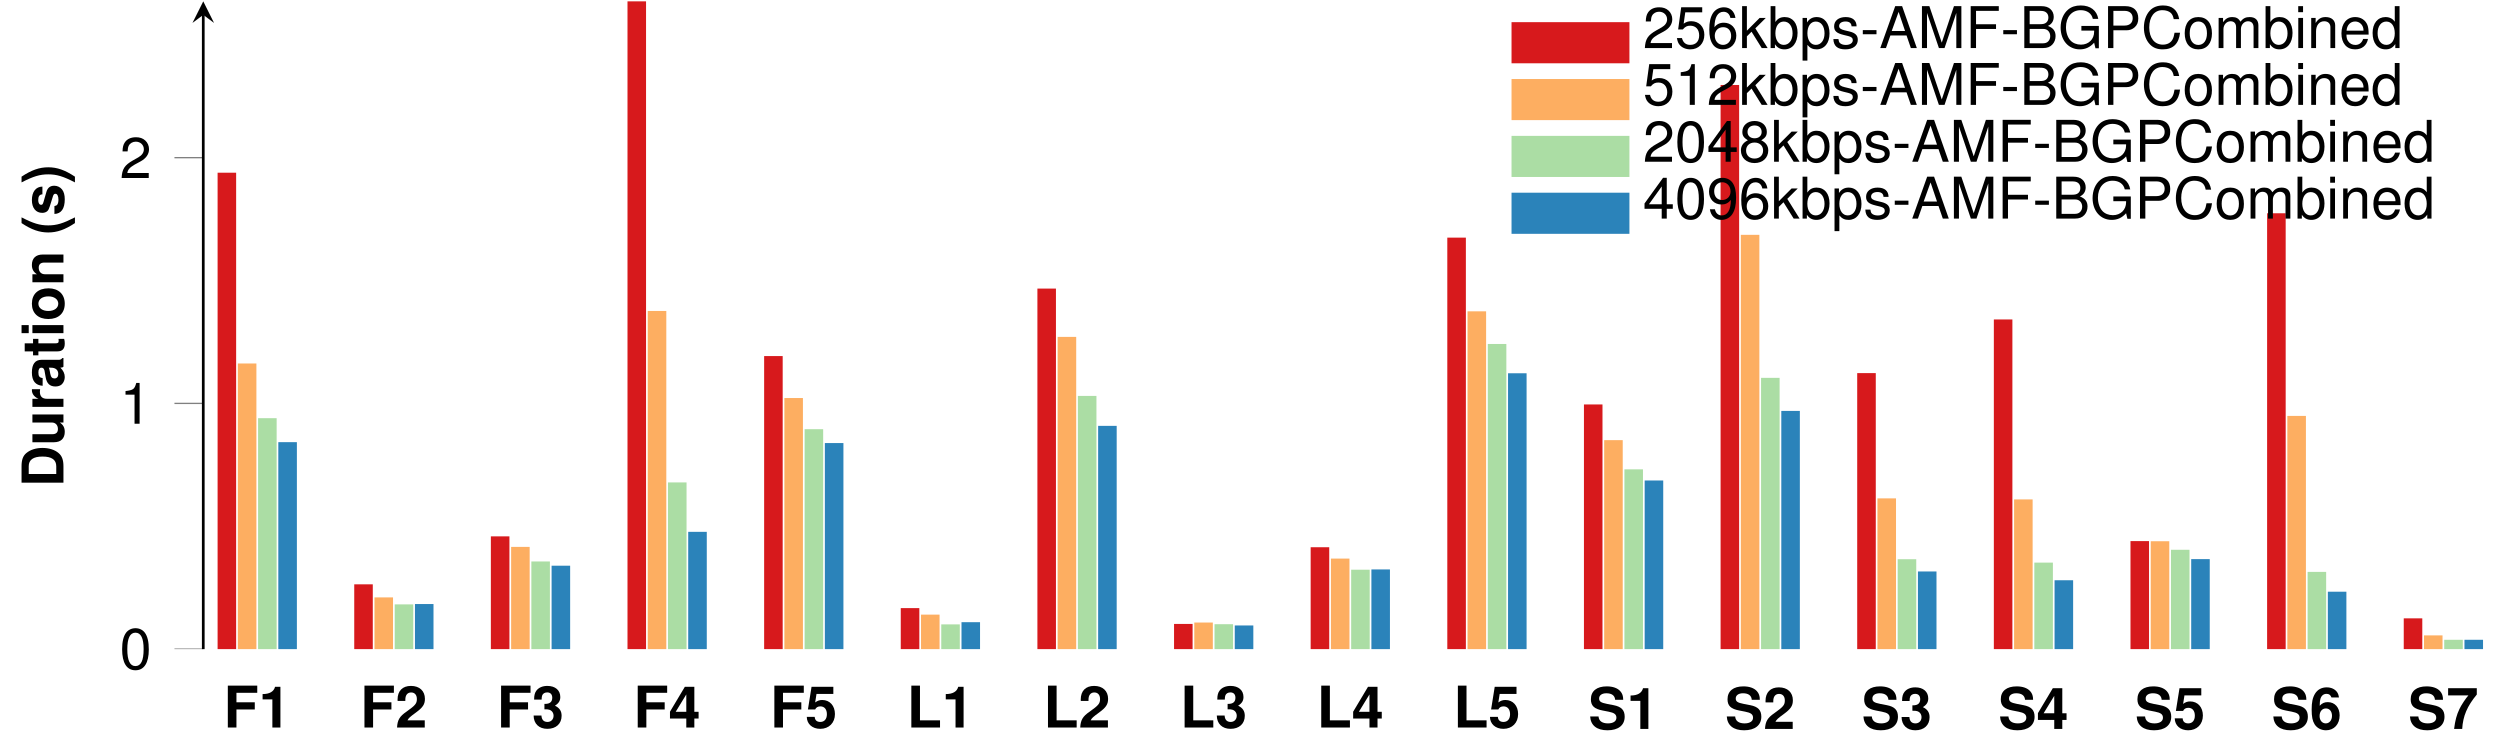 <?xml version='1.0'?>
<!-- This file was generated by dvisvgm 1.9.2 -->
<svg height='110.946pt' version='1.1' viewBox='0 -110.946 369.134 110.946' width='369.134pt' xmlns='http://www.w3.org/2000/svg' xmlns:xlink='http://www.w3.org/1999/xlink'>
<defs>
<clipPath id='clip2'>
<path d='M-111.746 -15.101V-110.746H510.504V-15.101'/>
</clipPath>
<path d='M2.41 -2.648H0.39V-2.037H2.41V-2.648Z' id='g3-45'/>
<path d='M2.334 -6.017C1.774 -6.017 1.264 -5.771 0.95 -5.355C0.56 -4.829 0.365 -4.022 0.365 -2.911C0.365 -0.883 1.044 0.195 2.334 0.195C3.607 0.195 4.303 -0.883 4.303 -2.86C4.303 -4.031 4.116 -4.812 3.717 -5.355C3.403 -5.779 2.902 -6.017 2.334 -6.017ZM2.334 -5.355C3.14 -5.355 3.539 -4.54 3.539 -2.928C3.539 -1.222 3.148 -0.424 2.317 -0.424C1.528 -0.424 1.129 -1.256 1.129 -2.902S1.528 -5.355 2.334 -5.355Z' id='g3-48'/>
<path d='M2.198 -4.286V0H2.945V-6.017H2.453C2.189 -5.092 2.02 -4.964 0.866 -4.82V-4.286H2.198Z' id='g3-49'/>
<path d='M4.294 -0.738H1.129C1.205 -1.23 1.477 -1.544 2.215 -1.977L3.064 -2.436C3.904 -2.894 4.336 -3.513 4.336 -4.252C4.336 -4.752 4.133 -5.219 3.776 -5.541S2.979 -6.017 2.41 -6.017C1.646 -6.017 1.078 -5.745 0.747 -5.236C0.535 -4.914 0.441 -4.54 0.424 -3.929H1.171C1.197 -4.336 1.247 -4.583 1.349 -4.778C1.544 -5.143 1.935 -5.363 2.385 -5.363C3.064 -5.363 3.573 -4.88 3.573 -4.235C3.573 -3.759 3.293 -3.352 2.758 -3.047L1.977 -2.605C0.721 -1.892 0.356 -1.324 0.289 0H4.294V-0.738Z' id='g3-50'/>
<path d='M2.775 -1.443V0H3.522V-1.443H4.413V-2.113H3.522V-6.017H2.97L0.238 -2.232V-1.443H2.775ZM2.775 -2.113H0.891L2.775 -4.744V-2.113Z' id='g3-52'/>
<path d='M4.039 -6.017H0.933L0.484 -2.741H1.171C1.519 -3.157 1.808 -3.301 2.274 -3.301C3.08 -3.301 3.59 -2.75 3.59 -1.858C3.59 -0.993 3.089 -0.467 2.274 -0.467C1.621 -0.467 1.222 -0.798 1.044 -1.477H0.297C0.399 -0.984 0.484 -0.747 0.662 -0.526C1.001 -0.068 1.612 0.195 2.291 0.195C3.505 0.195 4.353 -0.687 4.353 -1.96C4.353 -3.148 3.564 -3.963 2.41 -3.963C1.986 -3.963 1.646 -3.853 1.298 -3.598L1.536 -5.278H4.039V-6.017Z' id='g3-53'/>
<path d='M4.226 -4.447C4.082 -5.431 3.437 -6.017 2.52 -6.017C1.858 -6.017 1.264 -5.694 0.908 -5.16C0.535 -4.574 0.365 -3.836 0.365 -2.741C0.365 -1.731 0.518 -1.086 0.874 -0.552C1.197 -0.068 1.723 0.195 2.385 0.195C3.53 0.195 4.353 -0.653 4.353 -1.833C4.353 -2.953 3.59 -3.742 2.512 -3.742C1.918 -3.742 1.451 -3.513 1.129 -3.072C1.137 -4.54 1.612 -5.355 2.469 -5.355C2.996 -5.355 3.361 -5.024 3.479 -4.447H4.226ZM2.419 -3.08C3.14 -3.08 3.59 -2.58 3.59 -1.774C3.59 -1.018 3.08 -0.467 2.393 -0.467C1.697 -0.467 1.171 -1.044 1.171 -1.816C1.171 -2.563 1.68 -3.08 2.419 -3.08Z' id='g3-54'/>
<path d='M3.318 -3.165C3.938 -3.539 4.141 -3.844 4.141 -4.413C4.141 -5.355 3.403 -6.017 2.334 -6.017C1.273 -6.017 0.526 -5.355 0.526 -4.413C0.526 -3.853 0.73 -3.547 1.341 -3.165C0.653 -2.834 0.314 -2.334 0.314 -1.672C0.314 -0.569 1.146 0.195 2.334 0.195S4.353 -0.569 4.353 -1.663C4.353 -2.334 4.014 -2.834 3.318 -3.165ZM2.334 -5.355C2.97 -5.355 3.378 -4.981 3.378 -4.396C3.378 -3.836 2.962 -3.462 2.334 -3.462S1.29 -3.836 1.29 -4.404C1.29 -4.981 1.706 -5.355 2.334 -5.355ZM2.334 -2.834C3.08 -2.834 3.59 -2.359 3.59 -1.655C3.59 -0.942 3.08 -0.467 2.317 -0.467C1.587 -0.467 1.078 -0.95 1.078 -1.655S1.587 -2.834 2.334 -2.834Z' id='g3-56'/>
<path d='M0.45 -1.375C0.594 -0.39 1.239 0.195 2.155 0.195C2.817 0.195 3.42 -0.127 3.768 -0.662C4.15 -1.247 4.319 -1.986 4.319 -3.08C4.319 -4.09 4.167 -4.735 3.81 -5.27C3.479 -5.754 2.953 -6.017 2.291 -6.017C1.146 -6.017 0.322 -5.168 0.322 -3.989C0.322 -2.868 1.086 -2.079 2.172 -2.079C2.741 -2.079 3.157 -2.283 3.547 -2.75C3.539 -1.281 3.064 -0.467 2.206 -0.467C1.68 -0.467 1.315 -0.798 1.197 -1.375H0.45ZM2.283 -5.363C2.979 -5.363 3.505 -4.786 3.505 -4.005C3.505 -3.267 2.987 -2.741 2.257 -2.741C1.536 -2.741 1.086 -3.242 1.086 -4.048C1.086 -4.812 1.595 -5.363 2.283 -5.363Z' id='g3-57'/>
<path d='M4.022 -1.858L4.659 0H5.541L3.369 -6.186H2.351L0.144 0H0.984L1.638 -1.858H4.022ZM3.802 -2.52H1.833L2.851 -5.338L3.802 -2.52Z' id='g3-65'/>
<path d='M0.67 0H3.462C4.048 0 4.481 -0.161 4.812 -0.518C5.117 -0.84 5.287 -1.281 5.287 -1.765C5.287 -2.512 4.947 -2.962 4.158 -3.267C4.718 -3.53 5.015 -3.989 5.015 -4.617C5.015 -5.066 4.846 -5.465 4.523 -5.754C4.201 -6.051 3.776 -6.186 3.182 -6.186H0.67V0ZM1.46 -3.522V-5.491H2.987C3.428 -5.491 3.675 -5.431 3.887 -5.27C4.107 -5.1 4.226 -4.846 4.226 -4.506C4.226 -4.175 4.107 -3.912 3.887 -3.742C3.675 -3.581 3.428 -3.522 2.987 -3.522H1.46ZM1.46 -0.696V-2.826H3.386C3.768 -2.826 4.022 -2.733 4.209 -2.529C4.396 -2.334 4.498 -2.062 4.498 -1.757C4.498 -1.46 4.396 -1.188 4.209 -0.993C4.022 -0.789 3.768 -0.696 3.386 -0.696H1.46Z' id='g3-66'/>
<path d='M5.618 -4.269C5.372 -5.626 4.591 -6.288 3.233 -6.288C2.402 -6.288 1.731 -6.025 1.273 -5.516C0.713 -4.905 0.407 -4.022 0.407 -3.021C0.407 -2.003 0.721 -1.129 1.307 -0.526C1.782 -0.034 2.393 0.195 3.199 0.195C4.71 0.195 5.558 -0.619 5.745 -2.257H4.93C4.863 -1.833 4.778 -1.544 4.65 -1.298C4.396 -0.789 3.87 -0.501 3.208 -0.501C1.977 -0.501 1.197 -1.485 1.197 -3.03C1.197 -4.617 1.943 -5.592 3.14 -5.592C3.641 -5.592 4.107 -5.44 4.362 -5.202C4.591 -4.99 4.718 -4.727 4.812 -4.269H5.618Z' id='g3-67'/>
<path d='M1.553 -2.817H4.506V-3.513H1.553V-5.491H4.914V-6.186H0.764V0H1.553V-2.817Z' id='g3-70'/>
<path d='M6.017 -3.267H3.437V-2.571H5.321V-2.402C5.321 -1.298 4.506 -0.501 3.378 -0.501C2.75 -0.501 2.181 -0.73 1.816 -1.129C1.409 -1.57 1.163 -2.308 1.163 -3.072C1.163 -4.591 2.028 -5.592 3.335 -5.592C4.277 -5.592 4.956 -5.109 5.126 -4.311H5.932C5.711 -5.567 4.761 -6.288 3.344 -6.288C2.588 -6.288 1.977 -6.093 1.494 -5.694C0.781 -5.1 0.373 -4.141 0.373 -3.03C0.373 -1.129 1.536 0.195 3.208 0.195C4.048 0.195 4.718 -0.119 5.321 -0.789L5.516 0.034H6.017V-3.267Z' id='g3-71'/>
<path d='M3.972 0L5.711 -5.185V0H6.458V-6.186H5.363L3.564 -0.798L1.731 -6.186H0.636V0H1.383V-5.185L3.14 0H3.972Z' id='g3-77'/>
<path d='M1.561 -2.622H3.505C3.989 -2.622 4.37 -2.767 4.701 -3.064C5.075 -3.403 5.236 -3.802 5.236 -4.37C5.236 -5.533 4.549 -6.186 3.327 -6.186H0.772V0H1.561V-2.622ZM1.561 -3.318V-5.491H3.208C3.963 -5.491 4.413 -5.083 4.413 -4.404S3.963 -3.318 3.208 -3.318H1.561Z' id='g3-80'/>
<path d='M0.458 -6.186V0H1.095V-0.569C1.434 -0.051 1.884 0.195 2.503 0.195C3.675 0.195 4.438 -0.764 4.438 -2.24C4.438 -3.683 3.708 -4.574 2.537 -4.574C1.926 -4.574 1.494 -4.345 1.163 -3.844V-6.186H0.458ZM2.402 -3.912C3.191 -3.912 3.7 -3.225 3.7 -2.164C3.7 -1.154 3.174 -0.467 2.402 -0.467C1.655 -0.467 1.163 -1.146 1.163 -2.189S1.655 -3.912 2.402 -3.912Z' id='g3-98'/>
<path d='M4.201 -6.186H3.496V-3.887C3.199 -4.336 2.724 -4.574 2.13 -4.574C0.976 -4.574 0.221 -3.649 0.221 -2.232C0.221 -0.73 0.959 0.195 2.155 0.195C2.767 0.195 3.191 -0.034 3.573 -0.586V0H4.201V-6.186ZM2.249 -3.912C3.013 -3.912 3.496 -3.233 3.496 -2.172C3.496 -1.146 3.004 -0.467 2.257 -0.467C1.477 -0.467 0.959 -1.154 0.959 -2.189S1.477 -3.912 2.249 -3.912Z' id='g3-100'/>
<path d='M4.353 -1.986C4.353 -2.665 4.303 -3.072 4.175 -3.403C3.887 -4.133 3.208 -4.574 2.376 -4.574C1.137 -4.574 0.339 -3.624 0.339 -2.164S1.112 0.195 2.359 0.195C3.378 0.195 4.082 -0.382 4.26 -1.349H3.547C3.352 -0.764 2.953 -0.458 2.385 -0.458C1.935 -0.458 1.553 -0.662 1.315 -1.035C1.146 -1.29 1.086 -1.544 1.078 -1.986H4.353ZM1.095 -2.563C1.154 -3.386 1.655 -3.921 2.368 -3.921C3.064 -3.921 3.598 -3.344 3.598 -2.614C3.598 -2.597 3.598 -2.58 3.59 -2.563H1.095Z' id='g3-101'/>
<path d='M1.273 -4.447H0.569V0H1.273V-4.447ZM1.273 -6.186H0.56V-5.295H1.273V-6.186Z' id='g3-105'/>
<path d='M1.197 -6.186H0.492V0H1.197V-1.731L1.884 -2.41L3.386 0H4.26L2.444 -2.911L3.989 -4.447H3.08L1.197 -2.563V-6.186Z' id='g3-107'/>
<path d='M0.594 -4.447V0H1.307V-2.792C1.307 -3.437 1.774 -3.955 2.351 -3.955C2.877 -3.955 3.174 -3.632 3.174 -3.064V0H3.887V-2.792C3.887 -3.437 4.353 -3.955 4.93 -3.955C5.448 -3.955 5.754 -3.624 5.754 -3.064V0H6.466V-3.335C6.466 -4.133 6.008 -4.574 5.177 -4.574C4.583 -4.574 4.226 -4.396 3.81 -3.895C3.547 -4.37 3.191 -4.574 2.614 -4.574C2.02 -4.574 1.629 -4.353 1.247 -3.819V-4.447H0.594Z' id='g3-109'/>
<path d='M0.594 -4.447V0H1.307V-2.453C1.307 -3.361 1.782 -3.955 2.512 -3.955C3.072 -3.955 3.428 -3.615 3.428 -3.08V0H4.133V-3.361C4.133 -4.099 3.581 -4.574 2.724 -4.574C2.062 -4.574 1.638 -4.319 1.247 -3.7V-4.447H0.594Z' id='g3-110'/>
<path d='M2.308 -4.574C1.061 -4.574 0.306 -3.683 0.306 -2.189S1.052 0.195 2.317 0.195C3.564 0.195 4.328 -0.696 4.328 -2.155C4.328 -3.692 3.59 -4.574 2.308 -4.574ZM2.317 -3.921C3.114 -3.921 3.59 -3.267 3.59 -2.164C3.59 -1.12 3.097 -0.458 2.317 -0.458C1.528 -0.458 1.044 -1.112 1.044 -2.189C1.044 -3.259 1.528 -3.921 2.317 -3.921Z' id='g3-111'/>
<path d='M0.458 1.85H1.171V-0.467C1.544 -0.008 1.96 0.195 2.537 0.195C3.683 0.195 4.438 -0.73 4.438 -2.147C4.438 -3.641 3.708 -4.574 2.529 -4.574C1.926 -4.574 1.443 -4.303 1.112 -3.776V-4.447H0.458V1.85ZM2.41 -3.912C3.191 -3.912 3.7 -3.225 3.7 -2.164C3.7 -1.154 3.182 -0.467 2.41 -0.467C1.663 -0.467 1.171 -1.146 1.171 -2.189S1.663 -3.912 2.41 -3.912Z' id='g3-112'/>
<path d='M3.717 -3.208C3.708 -4.082 3.131 -4.574 2.105 -4.574C1.069 -4.574 0.399 -4.039 0.399 -3.216C0.399 -2.52 0.755 -2.189 1.808 -1.935L2.469 -1.774C2.962 -1.655 3.157 -1.477 3.157 -1.154C3.157 -0.738 2.741 -0.458 2.122 -0.458C1.74 -0.458 1.417 -0.569 1.239 -0.755C1.129 -0.883 1.078 -1.01 1.035 -1.324H0.289C0.322 -0.297 0.9 0.195 2.062 0.195C3.182 0.195 3.895 -0.356 3.895 -1.214C3.895 -1.875 3.522 -2.24 2.639 -2.453L1.96 -2.614C1.383 -2.75 1.137 -2.936 1.137 -3.25C1.137 -3.658 1.502 -3.921 2.079 -3.921C2.648 -3.921 2.953 -3.675 2.97 -3.208H3.717Z' id='g3-115'/>
<path d='M1.723 -6.186C0.747 -4.718 0.339 -3.547 0.339 -2.249C0.339 -0.942 0.747 0.229 1.723 1.697H2.571C1.672 -0.051 1.383 -1.001 1.383 -2.249C1.383 -3.488 1.672 -4.455 2.571 -6.186H1.723Z' id='g1-40'/>
<path d='M1.035 1.697C2.011 0.229 2.419 -0.942 2.419 -2.24C2.419 -3.547 2.011 -4.718 1.035 -6.186H0.187C1.086 -4.438 1.375 -3.488 1.375 -2.24C1.375 -1.001 1.086 -0.034 0.187 1.697H1.035Z' id='g1-41'/>
<path d='M2.02 -4.15V0H3.208V-6.017H2.419C2.232 -5.304 1.612 -4.939 0.577 -4.939V-4.15H2.02Z' id='g1-49'/>
<path d='M4.345 -1.061H1.799C1.952 -1.383 2.139 -1.553 3.021 -2.198C4.065 -2.962 4.37 -3.42 4.37 -4.235C4.37 -5.397 3.573 -6.144 2.308 -6.144C1.061 -6.144 0.331 -5.406 0.331 -4.133C0.331 -4.082 0.331 -4.014 0.339 -3.921H1.477V-4.116C1.477 -4.786 1.791 -5.177 2.334 -5.177C2.86 -5.177 3.182 -4.812 3.182 -4.209C3.182 -3.547 2.97 -3.284 1.646 -2.342C0.628 -1.646 0.314 -1.112 0.255 0H4.345V-1.061Z' id='g1-50'/>
<path d='M1.842 -2.69C2.257 -2.69 2.334 -2.682 2.537 -2.631C2.936 -2.52 3.191 -2.172 3.191 -1.731C3.191 -1.205 2.817 -0.823 2.3 -0.823C1.74 -0.823 1.434 -1.146 1.4 -1.765H0.246C0.255 -0.56 1.044 0.195 2.274 0.195C3.556 0.195 4.379 -0.56 4.379 -1.731C4.379 -2.436 4.073 -2.894 3.394 -3.225C3.955 -3.573 4.184 -3.955 4.184 -4.506C4.184 -5.508 3.437 -6.144 2.274 -6.144C1.587 -6.144 1.01 -5.906 0.67 -5.465C0.433 -5.168 0.322 -4.761 0.322 -4.226V-4.124H1.426C1.434 -4.447 1.46 -4.608 1.519 -4.761C1.629 -5.024 1.901 -5.185 2.249 -5.185C2.724 -5.185 2.996 -4.897 2.996 -4.396C2.996 -3.793 2.648 -3.488 1.943 -3.488H1.842V-2.69Z' id='g1-51'/>
<path d='M4.43 -2.317H3.802V-6.017H2.402L0.204 -2.334V-1.332H2.614V0H3.802V-1.332H4.43V-2.317ZM2.614 -2.317H1.044L2.614 -4.888V-2.317Z' id='g1-52'/>
<path d='M4.15 -6.017H0.933L0.399 -2.665H1.468C1.595 -2.962 1.867 -3.123 2.232 -3.123C2.834 -3.123 3.199 -2.69 3.199 -1.96C3.199 -1.256 2.826 -0.823 2.232 -0.823C1.714 -0.823 1.426 -1.086 1.4 -1.57H0.229C0.246 -0.518 1.044 0.195 2.215 0.195C3.505 0.195 4.387 -0.687 4.387 -1.986C4.387 -3.216 3.624 -4.065 2.512 -4.065C2.113 -4.065 1.816 -3.963 1.468 -3.7L1.663 -4.956H4.15V-6.017Z' id='g1-53'/>
<path d='M4.303 -4.65C4.243 -5.041 4.167 -5.236 4.014 -5.457C3.7 -5.889 3.148 -6.144 2.495 -6.144C1.748 -6.144 1.137 -5.813 0.772 -5.211C0.416 -4.625 0.272 -3.955 0.272 -2.86C0.272 -1.825 0.399 -1.18 0.704 -0.696C1.052 -0.136 1.68 0.195 2.393 0.195C3.59 0.195 4.404 -0.704 4.404 -2.011C4.404 -3.165 3.692 -3.963 2.656 -3.963C2.164 -3.963 1.833 -3.819 1.46 -3.428C1.485 -4.065 1.485 -4.065 1.536 -4.319C1.646 -4.863 1.986 -5.185 2.461 -5.185C2.843 -5.185 3.047 -5.032 3.199 -4.65H4.303ZM2.368 -3.03C2.919 -3.03 3.276 -2.597 3.276 -1.935C3.276 -1.29 2.885 -0.823 2.359 -0.823C1.816 -0.823 1.443 -1.273 1.443 -1.909C1.443 -2.571 1.816 -3.03 2.368 -3.03Z' id='g1-54'/>
<path d='M4.481 -6.017H0.246V-4.956H3.242C2.877 -4.566 2.155 -3.471 1.918 -2.945C1.502 -2.071 1.29 -1.281 1.129 0H2.325C2.436 -1.901 3.055 -3.361 4.481 -5.083V-6.017Z' id='g1-55'/>
<path d='M0.653 0H3.072C4.014 0 4.608 -0.221 5.024 -0.721C5.516 -1.298 5.779 -2.139 5.779 -3.097C5.779 -4.048 5.516 -4.888 5.024 -5.474C4.608 -5.974 4.022 -6.186 3.072 -6.186H0.653V0ZM1.926 -1.061V-5.126H3.072C4.031 -5.126 4.506 -4.455 4.506 -3.089C4.506 -1.731 4.031 -1.061 3.072 -1.061H1.926Z' id='g1-68'/>
<path d='M1.901 -2.665H4.608V-3.725H1.901V-5.126H4.973V-6.186H0.628V0H1.901V-2.665Z' id='g1-70'/>
<path d='M1.952 -6.186H0.679V0H4.914V-1.061H1.952V-6.186Z' id='g1-76'/>
<path d='M5.151 -4.303C5.151 -4.871 5.024 -5.244 4.718 -5.584C4.303 -6.042 3.615 -6.288 2.724 -6.288C1.239 -6.288 0.382 -5.592 0.382 -4.387C0.382 -3.428 0.866 -2.962 2.122 -2.724L2.987 -2.554C3.836 -2.393 4.15 -2.155 4.15 -1.655C4.15 -1.137 3.675 -0.823 2.902 -0.823C2.037 -0.823 1.553 -1.188 1.511 -1.85H0.272C0.348 -0.526 1.256 0.195 2.834 0.195C4.43 0.195 5.372 -0.552 5.372 -1.808C5.372 -2.783 4.88 -3.293 3.734 -3.513L2.767 -3.7C1.858 -3.878 1.595 -4.056 1.595 -4.506C1.595 -4.973 2.011 -5.27 2.665 -5.27C3.471 -5.27 3.921 -4.93 3.963 -4.303H5.151Z' id='g1-83'/>
<path d='M4.447 -0.144C4.235 -0.339 4.175 -0.467 4.175 -0.704V-3.25C4.175 -4.184 3.539 -4.659 2.3 -4.659S0.416 -4.133 0.339 -3.072H1.485C1.544 -3.547 1.74 -3.7 2.325 -3.7C2.783 -3.7 3.013 -3.547 3.013 -3.242C3.013 -3.089 2.936 -2.953 2.809 -2.885C2.648 -2.8 2.648 -2.8 2.062 -2.707L1.587 -2.622C0.679 -2.469 0.238 -2.003 0.238 -1.18C0.238 -0.789 0.348 -0.467 0.56 -0.238C0.823 0.034 1.222 0.195 1.629 0.195C2.139 0.195 2.605 -0.025 3.021 -0.458C3.021 -0.221 3.047 -0.136 3.157 0H4.447V-0.144ZM3.013 -1.842C3.013 -1.154 2.673 -0.764 2.071 -0.764C1.672 -0.764 1.426 -0.976 1.426 -1.315C1.426 -1.672 1.612 -1.842 2.105 -1.943L2.512 -2.02C2.826 -2.079 2.877 -2.096 3.013 -2.164V-1.842Z' id='g1-97'/>
<path d='M1.757 -4.583H0.569V0H1.757V-4.583ZM1.757 -6.186H0.569V-5.126H1.757V-6.186Z' id='g1-105'/>
<path d='M0.535 -4.583V0H1.723V-2.75C1.723 -3.293 2.105 -3.649 2.682 -3.649C3.191 -3.649 3.445 -3.369 3.445 -2.826V0H4.633V-3.072C4.633 -4.082 4.073 -4.659 3.097 -4.659C2.478 -4.659 2.062 -4.43 1.723 -3.921V-4.583H0.535Z' id='g1-110'/>
<path d='M2.554 -4.659C1.154 -4.659 0.297 -3.734 0.297 -2.232C0.297 -0.721 1.154 0.195 2.563 0.195C3.955 0.195 4.829 -0.73 4.829 -2.198C4.829 -3.751 3.989 -4.659 2.554 -4.659ZM2.563 -3.7C3.216 -3.7 3.641 -3.114 3.641 -2.215C3.641 -1.358 3.199 -0.764 2.563 -0.764C1.918 -0.764 1.485 -1.358 1.485 -2.232S1.918 -3.7 2.563 -3.7Z' id='g1-111'/>
<path d='M0.535 -4.583V0H1.723V-2.436C1.723 -3.131 2.071 -3.479 2.767 -3.479C2.894 -3.479 2.979 -3.471 3.14 -3.445V-4.65C3.072 -4.659 3.03 -4.659 2.996 -4.659C2.453 -4.659 1.977 -4.303 1.723 -3.683V-4.583H0.535Z' id='g1-114'/>
<path d='M4.286 -3.106C4.269 -4.073 3.522 -4.659 2.291 -4.659C1.129 -4.659 0.407 -4.073 0.407 -3.131C0.407 -2.826 0.501 -2.563 0.662 -2.385C0.823 -2.223 0.967 -2.147 1.409 -2.003L2.826 -1.561C3.123 -1.468 3.225 -1.375 3.225 -1.188C3.225 -0.908 2.894 -0.738 2.342 -0.738C2.037 -0.738 1.791 -0.798 1.638 -0.9C1.511 -0.993 1.46 -1.086 1.409 -1.332H0.246C0.28 -0.331 1.018 0.195 2.41 0.195C3.047 0.195 3.53 0.059 3.87 -0.212S4.413 -0.908 4.413 -1.358C4.413 -1.952 4.116 -2.334 3.513 -2.512L2.011 -2.945C1.68 -3.047 1.595 -3.114 1.595 -3.301C1.595 -3.556 1.867 -3.725 2.283 -3.725C2.851 -3.725 3.131 -3.522 3.14 -3.106H4.286Z' id='g1-115'/>
<path d='M2.554 -4.489H1.892V-5.72H0.704V-4.489H0.119V-3.7H0.704V-0.883C0.704 -0.161 1.086 0.195 1.867 0.195C2.13 0.195 2.342 0.17 2.554 0.102V-0.73C2.436 -0.713 2.368 -0.704 2.283 -0.704C1.969 -0.704 1.892 -0.798 1.892 -1.205V-3.7H2.554V-4.489Z' id='g1-116'/>
<path d='M4.591 0V-4.583H3.403V-1.714C3.403 -1.171 3.021 -0.815 2.444 -0.815C1.935 -0.815 1.68 -1.086 1.68 -1.638V-4.583H0.492V-1.392C0.492 -0.382 1.052 0.195 2.028 0.195C2.648 0.195 3.064 -0.034 3.403 -0.543V0H4.591Z' id='g1-117'/>
</defs>
<g id='page1'>
<path d='M32.129 -15.102H34.867V-85.445H32.129ZM52.305 -15.102H55.043V-24.668H52.305ZM72.477 -15.102H75.219V-31.75H72.477ZM92.652 -15.102H95.391V-110.746H92.652ZM112.828 -15.102H115.566V-58.371H112.828ZM133 -15.102H135.742V-21.156H133ZM153.176 -15.102H155.914V-68.336H153.176ZM173.352 -15.102H176.09V-18.82H173.352ZM193.523 -15.102H196.266V-30.145H193.523ZM213.699 -15.102H216.441V-75.859H213.699ZM233.875 -15.102H236.613V-51.227H233.875ZM254.051 -15.102H256.789V-98.398H254.051ZM274.223 -15.102H276.965V-55.855H274.223ZM294.398 -15.102H297.137V-63.777H294.398ZM314.574 -15.102H317.312V-31.051H314.574ZM334.746 -15.102H337.488V-79.457H334.746ZM354.922 -15.102H357.66V-19.645H354.922Z' fill='#d7191c'/>
<path d='M35.117 -15.101H37.859V-57.277H35.117ZM55.293 -15.101H58.031V-22.738H55.293ZM75.469 -15.101H78.207V-30.195H75.469ZM95.641 -15.101H98.383V-65.031H95.641ZM115.816 -15.101H118.555V-52.176H115.816ZM135.992 -15.101H138.73V-20.195H135.992ZM156.164 -15.101H158.906V-61.203H156.164ZM176.34 -15.101H179.078V-19.027H176.34ZM196.516 -15.101H199.254V-28.469H196.516ZM216.687 -15.101H219.43V-64.977H216.687ZM236.863 -15.101H239.602V-45.957H236.863ZM257.039 -15.101H259.777V-76.273H257.039ZM277.211 -15.101H279.953V-37.359H277.211ZM297.387 -15.101H300.125V-37.207H297.387ZM317.562 -15.101H320.301V-31.031H317.562ZM337.734 -15.101H340.477V-49.535H337.734ZM357.91 -15.101H360.648V-17.129H357.91Z' fill='#fdae61'/>
<path d='M38.105 -15.101H40.848V-49.199H38.105ZM58.281 -15.101H61.02V-21.707H58.281ZM78.457 -15.101H81.195V-28.043H78.457ZM98.629 -15.101H101.371V-39.715H98.629ZM118.805 -15.101H121.543V-47.574H118.805ZM138.98 -15.101H141.719V-18.754H138.98ZM159.152 -15.101H161.894V-52.488H159.152ZM179.328 -15.101H182.066V-18.781H179.328ZM199.504 -15.101H202.242V-26.828H199.504ZM219.676 -15.101H222.418V-60.156H219.676ZM239.852 -15.101H242.59V-41.645H239.852ZM260.027 -15.101H262.766V-55.156H260.027ZM280.199 -15.101H282.941V-28.375H280.199ZM300.375 -15.101H303.117V-27.875H300.375ZM320.551 -15.101H323.289V-29.77H320.551ZM340.727 -15.101H343.465V-26.504H340.727ZM360.898 -15.101H363.641V-16.48H360.898Z' fill='#abdda4'/>
<path d='M41.094 -15.101H43.836V-45.66H41.094ZM61.27 -15.101H64.008V-21.758H61.27ZM81.445 -15.101H84.184V-27.418H81.445ZM101.617 -15.101H104.359V-32.418H101.617ZM121.793 -15.101H124.535V-45.527H121.793ZM141.969 -15.101H144.707V-19.078H141.969ZM162.144 -15.101H164.883V-48.066H162.144ZM182.316 -15.101H185.059V-18.594H182.316ZM202.492 -15.101H205.23V-26.867H202.492ZM222.668 -15.101H225.406V-55.832H222.668ZM242.84 -15.101H245.582V-40H242.84ZM263.016 -15.101H265.754V-50.273H263.016ZM283.191 -15.101H285.93V-26.566H283.191ZM303.363 -15.101H306.105V-25.27H303.363ZM323.539 -15.101H326.277V-28.391H323.539ZM343.715 -15.101H346.453V-23.578H343.715ZM363.887 -15.101H366.629V-16.48H363.887Z' fill='#2b83ba'/>
<path clip-path='url(#clip2)' d='M25.758 -15.101H30.012M25.758 -51.383H30.012M25.758 -87.664H30.012' fill='none' stroke='#808080' stroke-miterlimit='10.037' stroke-width='0.2'/>
<path d='M30.012 -15.101V-108.754' fill='none' stroke='#000000' stroke-miterlimit='10.037' stroke-width='0.4'/>
<path d='M30.012 -110.746L28.418 -107.559L30.012 -108.754L31.605 -107.559'/>
<g transform='matrix(1 0 0 1 -34.982 26.682)'>
<use x='67.993' xlink:href='#g1-70' y='-30.207'/>
<use x='73.178' xlink:href='#g1-49' y='-30.207'/>
</g>
<g transform='matrix(1 0 0 1 -14.807 26.682)'>
<use x='67.993' xlink:href='#g1-70' y='-30.207'/>
<use x='73.178' xlink:href='#g1-50' y='-30.207'/>
</g>
<g transform='matrix(1 0 0 1 5.367 26.682)'>
<use x='67.993' xlink:href='#g1-70' y='-30.207'/>
<use x='73.178' xlink:href='#g1-51' y='-30.207'/>
</g>
<g transform='matrix(1 0 0 1 25.542 26.682)'>
<use x='67.993' xlink:href='#g1-70' y='-30.207'/>
<use x='73.178' xlink:href='#g1-52' y='-30.207'/>
</g>
<g transform='matrix(1 0 0 1 45.717 26.682)'>
<use x='67.993' xlink:href='#g1-70' y='-30.207'/>
<use x='73.178' xlink:href='#g1-53' y='-30.207'/>
</g>
<g transform='matrix(1 0 0 1 65.891 26.682)'>
<use x='67.993' xlink:href='#g1-76' y='-30.207'/>
<use x='73.178' xlink:href='#g1-49' y='-30.207'/>
</g>
<g transform='matrix(1 0 0 1 86.066 26.682)'>
<use x='67.993' xlink:href='#g1-76' y='-30.207'/>
<use x='73.178' xlink:href='#g1-50' y='-30.207'/>
</g>
<g transform='matrix(1 0 0 1 106.241 26.682)'>
<use x='67.993' xlink:href='#g1-76' y='-30.207'/>
<use x='73.178' xlink:href='#g1-51' y='-30.207'/>
</g>
<g transform='matrix(1 0 0 1 126.415 26.682)'>
<use x='67.993' xlink:href='#g1-76' y='-30.207'/>
<use x='73.178' xlink:href='#g1-52' y='-30.207'/>
</g>
<g transform='matrix(1 0 0 1 146.59 26.682)'>
<use x='67.993' xlink:href='#g1-76' y='-30.207'/>
<use x='73.178' xlink:href='#g1-53' y='-30.207'/>
</g>
<g transform='matrix(1 0 0 1 166.526 26.895)'>
<use x='67.993' xlink:href='#g1-83' y='-30.207'/>
<use x='73.654' xlink:href='#g1-49' y='-30.207'/>
</g>
<g transform='matrix(1 0 0 1 186.7 26.895)'>
<use x='67.993' xlink:href='#g1-83' y='-30.207'/>
<use x='73.654' xlink:href='#g1-50' y='-30.207'/>
</g>
<g transform='matrix(1 0 0 1 206.875 26.895)'>
<use x='67.993' xlink:href='#g1-83' y='-30.207'/>
<use x='73.654' xlink:href='#g1-51' y='-30.207'/>
</g>
<g transform='matrix(1 0 0 1 227.049 26.895)'>
<use x='67.993' xlink:href='#g1-83' y='-30.207'/>
<use x='73.654' xlink:href='#g1-52' y='-30.207'/>
</g>
<g transform='matrix(1 0 0 1 247.224 26.895)'>
<use x='67.993' xlink:href='#g1-83' y='-30.207'/>
<use x='73.654' xlink:href='#g1-53' y='-30.207'/>
</g>
<g transform='matrix(1 0 0 1 267.398 26.895)'>
<use x='67.993' xlink:href='#g1-83' y='-30.207'/>
<use x='73.654' xlink:href='#g1-54' y='-30.207'/>
</g>
<g transform='matrix(1 0 0 1 287.573 26.895)'>
<use x='67.993' xlink:href='#g1-83' y='-30.207'/>
<use x='73.654' xlink:href='#g1-55' y='-30.207'/>
</g>
<g transform='matrix(1 0 0 1 -50.325 18.034)'>
<use x='67.993' xlink:href='#g3-48' y='-30.207'/>
</g>
<g transform='matrix(1 0 0 1 -50.325 -18.177)'>
<use x='67.993' xlink:href='#g3-49' y='-30.207'/>
</g>
<g transform='matrix(1 0 0 1 -50.325 -54.458)'>
<use x='67.993' xlink:href='#g3-50' y='-30.207'/>
</g>
<g transform='matrix(0 -1 1 0 39.575 28.965)'>
<use x='67.993' xlink:href='#g1-68' y='-30.207'/>
<use x='74.121' xlink:href='#g1-117' y='-30.207'/>
<use x='79.305' xlink:href='#g1-114' y='-30.207'/>
<use x='82.607' xlink:href='#g1-97' y='-30.207'/>
<use x='87.325' xlink:href='#g1-116' y='-30.207'/>
<use x='90.151' xlink:href='#g1-105' y='-30.207'/>
<use x='92.51' xlink:href='#g1-111' y='-30.207'/>
<use x='97.695' xlink:href='#g1-110' y='-30.207'/>
<use x='105.248' xlink:href='#g1-40' y='-30.207'/>
<use x='108.074' xlink:href='#g1-115' y='-30.207'/>
<use x='112.792' xlink:href='#g1-41' y='-30.207'/>
</g>
<path d='M223.383 -101.801V-107.473H240.391V-101.801ZM240.391 -107.473' fill='#d7191c'/>
<path d='M223.383 -101.801V-107.473H240.391V-101.801ZM240.391 -107.473' fill='none' stroke='#d7191c' stroke-miterlimit='10.037' stroke-width='0.4'/>
<g transform='matrix(1 0 0 1 157.182 -48.465)'>
<use x='85.4' xlink:href='#g3-50' y='-55.387'/>
<use x='90.118' xlink:href='#g3-53' y='-55.387'/>
<use x='94.837' xlink:href='#g3-54' y='-55.387'/>
<use x='99.555' xlink:href='#g3-107' y='-55.387'/>
<use x='103.798' xlink:href='#g3-98' y='-55.387'/>
<use x='108.516' xlink:href='#g3-112' y='-55.387'/>
<use x='113.234' xlink:href='#g3-115' y='-55.387'/>
<use x='117.478' xlink:href='#g3-45' y='-55.387'/>
<use x='120.303' xlink:href='#g3-65' y='-55.387'/>
<use x='125.964' xlink:href='#g3-77' y='-55.387'/>
<use x='133.033' xlink:href='#g3-70' y='-55.387'/>
<use x='138.218' xlink:href='#g3-45' y='-55.387'/>
<use x='141.044' xlink:href='#g3-66' y='-55.387'/>
<use x='146.704' xlink:href='#g3-71' y='-55.387'/>
<use x='153.306' xlink:href='#g3-80' y='-55.387'/>
<use x='158.966' xlink:href='#g3-67' y='-55.387'/>
<use x='165.093' xlink:href='#g3-111' y='-55.387'/>
<use x='169.812' xlink:href='#g3-109' y='-55.387'/>
<use x='176.881' xlink:href='#g3-98' y='-55.387'/>
<use x='181.599' xlink:href='#g3-105' y='-55.387'/>
<use x='183.483' xlink:href='#g3-110' y='-55.387'/>
<use x='188.201' xlink:href='#g3-101' y='-55.387'/>
<use x='192.919' xlink:href='#g3-100' y='-55.387'/>
</g>
<path d='M223.383 -93.41V-99.078H240.391V-93.41ZM240.391 -99.078' fill='#fdae61'/>
<path d='M223.383 -93.41V-99.078H240.391V-93.41ZM240.391 -99.078' fill='none' stroke='#fdae61' stroke-miterlimit='10.037' stroke-width='0.4'/>
<g transform='matrix(1 0 0 1 157.182 -48.465)'>
<use x='85.4' xlink:href='#g3-53' y='-46.994'/>
<use x='90.118' xlink:href='#g3-49' y='-46.994'/>
<use x='94.837' xlink:href='#g3-50' y='-46.994'/>
<use x='99.555' xlink:href='#g3-107' y='-46.994'/>
<use x='103.798' xlink:href='#g3-98' y='-46.994'/>
<use x='108.516' xlink:href='#g3-112' y='-46.994'/>
<use x='113.234' xlink:href='#g3-115' y='-46.994'/>
<use x='117.478' xlink:href='#g3-45' y='-46.994'/>
<use x='120.303' xlink:href='#g3-65' y='-46.994'/>
<use x='125.964' xlink:href='#g3-77' y='-46.994'/>
<use x='133.033' xlink:href='#g3-70' y='-46.994'/>
<use x='138.218' xlink:href='#g3-45' y='-46.994'/>
<use x='141.044' xlink:href='#g3-66' y='-46.994'/>
<use x='146.704' xlink:href='#g3-71' y='-46.994'/>
<use x='153.306' xlink:href='#g3-80' y='-46.994'/>
<use x='158.966' xlink:href='#g3-67' y='-46.994'/>
<use x='165.093' xlink:href='#g3-111' y='-46.994'/>
<use x='169.812' xlink:href='#g3-109' y='-46.994'/>
<use x='176.881' xlink:href='#g3-98' y='-46.994'/>
<use x='181.599' xlink:href='#g3-105' y='-46.994'/>
<use x='183.483' xlink:href='#g3-110' y='-46.994'/>
<use x='188.201' xlink:href='#g3-101' y='-46.994'/>
<use x='192.919' xlink:href='#g3-100' y='-46.994'/>
</g>
<path d='M223.383 -85.016V-90.684H240.391V-85.016ZM240.391 -90.684' fill='#abdda4'/>
<path d='M223.383 -85.016V-90.684H240.391V-85.016ZM240.391 -90.684' fill='none' stroke='#abdda4' stroke-miterlimit='10.037' stroke-width='0.4'/>
<g transform='matrix(1 0 0 1 157.182 -48.465)'>
<use x='85.4' xlink:href='#g3-50' y='-38.6'/>
<use x='90.118' xlink:href='#g3-48' y='-38.6'/>
<use x='94.837' xlink:href='#g3-52' y='-38.6'/>
<use x='99.555' xlink:href='#g3-56' y='-38.6'/>
<use x='104.273' xlink:href='#g3-107' y='-38.6'/>
<use x='108.516' xlink:href='#g3-98' y='-38.6'/>
<use x='113.234' xlink:href='#g3-112' y='-38.6'/>
<use x='117.953' xlink:href='#g3-115' y='-38.6'/>
<use x='122.196' xlink:href='#g3-45' y='-38.6'/>
<use x='125.022' xlink:href='#g3-65' y='-38.6'/>
<use x='130.682' xlink:href='#g3-77' y='-38.6'/>
<use x='137.751' xlink:href='#g3-70' y='-38.6'/>
<use x='142.936' xlink:href='#g3-45' y='-38.6'/>
<use x='145.762' xlink:href='#g3-66' y='-38.6'/>
<use x='151.422' xlink:href='#g3-71' y='-38.6'/>
<use x='158.024' xlink:href='#g3-80' y='-38.6'/>
<use x='163.685' xlink:href='#g3-67' y='-38.6'/>
<use x='169.812' xlink:href='#g3-111' y='-38.6'/>
<use x='174.53' xlink:href='#g3-109' y='-38.6'/>
<use x='181.599' xlink:href='#g3-98' y='-38.6'/>
<use x='186.317' xlink:href='#g3-105' y='-38.6'/>
<use x='188.201' xlink:href='#g3-110' y='-38.6'/>
<use x='192.919' xlink:href='#g3-101' y='-38.6'/>
<use x='197.638' xlink:href='#g3-100' y='-38.6'/>
</g>
<path d='M223.383 -76.621V-82.293H240.391V-76.621ZM240.391 -82.293' fill='#2b83ba'/>
<path d='M223.383 -76.621V-82.293H240.391V-76.621ZM240.391 -82.293' fill='none' stroke='#2b83ba' stroke-miterlimit='10.037' stroke-width='0.4'/>
<g transform='matrix(1 0 0 1 157.182 -48.465)'>
<use x='85.4' xlink:href='#g3-52' y='-30.207'/>
<use x='90.118' xlink:href='#g3-48' y='-30.207'/>
<use x='94.837' xlink:href='#g3-57' y='-30.207'/>
<use x='99.555' xlink:href='#g3-54' y='-30.207'/>
<use x='104.273' xlink:href='#g3-107' y='-30.207'/>
<use x='108.516' xlink:href='#g3-98' y='-30.207'/>
<use x='113.234' xlink:href='#g3-112' y='-30.207'/>
<use x='117.953' xlink:href='#g3-115' y='-30.207'/>
<use x='122.196' xlink:href='#g3-45' y='-30.207'/>
<use x='125.022' xlink:href='#g3-65' y='-30.207'/>
<use x='130.682' xlink:href='#g3-77' y='-30.207'/>
<use x='137.751' xlink:href='#g3-70' y='-30.207'/>
<use x='142.936' xlink:href='#g3-45' y='-30.207'/>
<use x='145.762' xlink:href='#g3-66' y='-30.207'/>
<use x='151.422' xlink:href='#g3-71' y='-30.207'/>
<use x='158.024' xlink:href='#g3-80' y='-30.207'/>
<use x='163.685' xlink:href='#g3-67' y='-30.207'/>
<use x='169.812' xlink:href='#g3-111' y='-30.207'/>
<use x='174.53' xlink:href='#g3-109' y='-30.207'/>
<use x='181.599' xlink:href='#g3-98' y='-30.207'/>
<use x='186.317' xlink:href='#g3-105' y='-30.207'/>
<use x='188.201' xlink:href='#g3-110' y='-30.207'/>
<use x='192.919' xlink:href='#g3-101' y='-30.207'/>
<use x='197.638' xlink:href='#g3-100' y='-30.207'/>
</g>
</g>
</svg>
